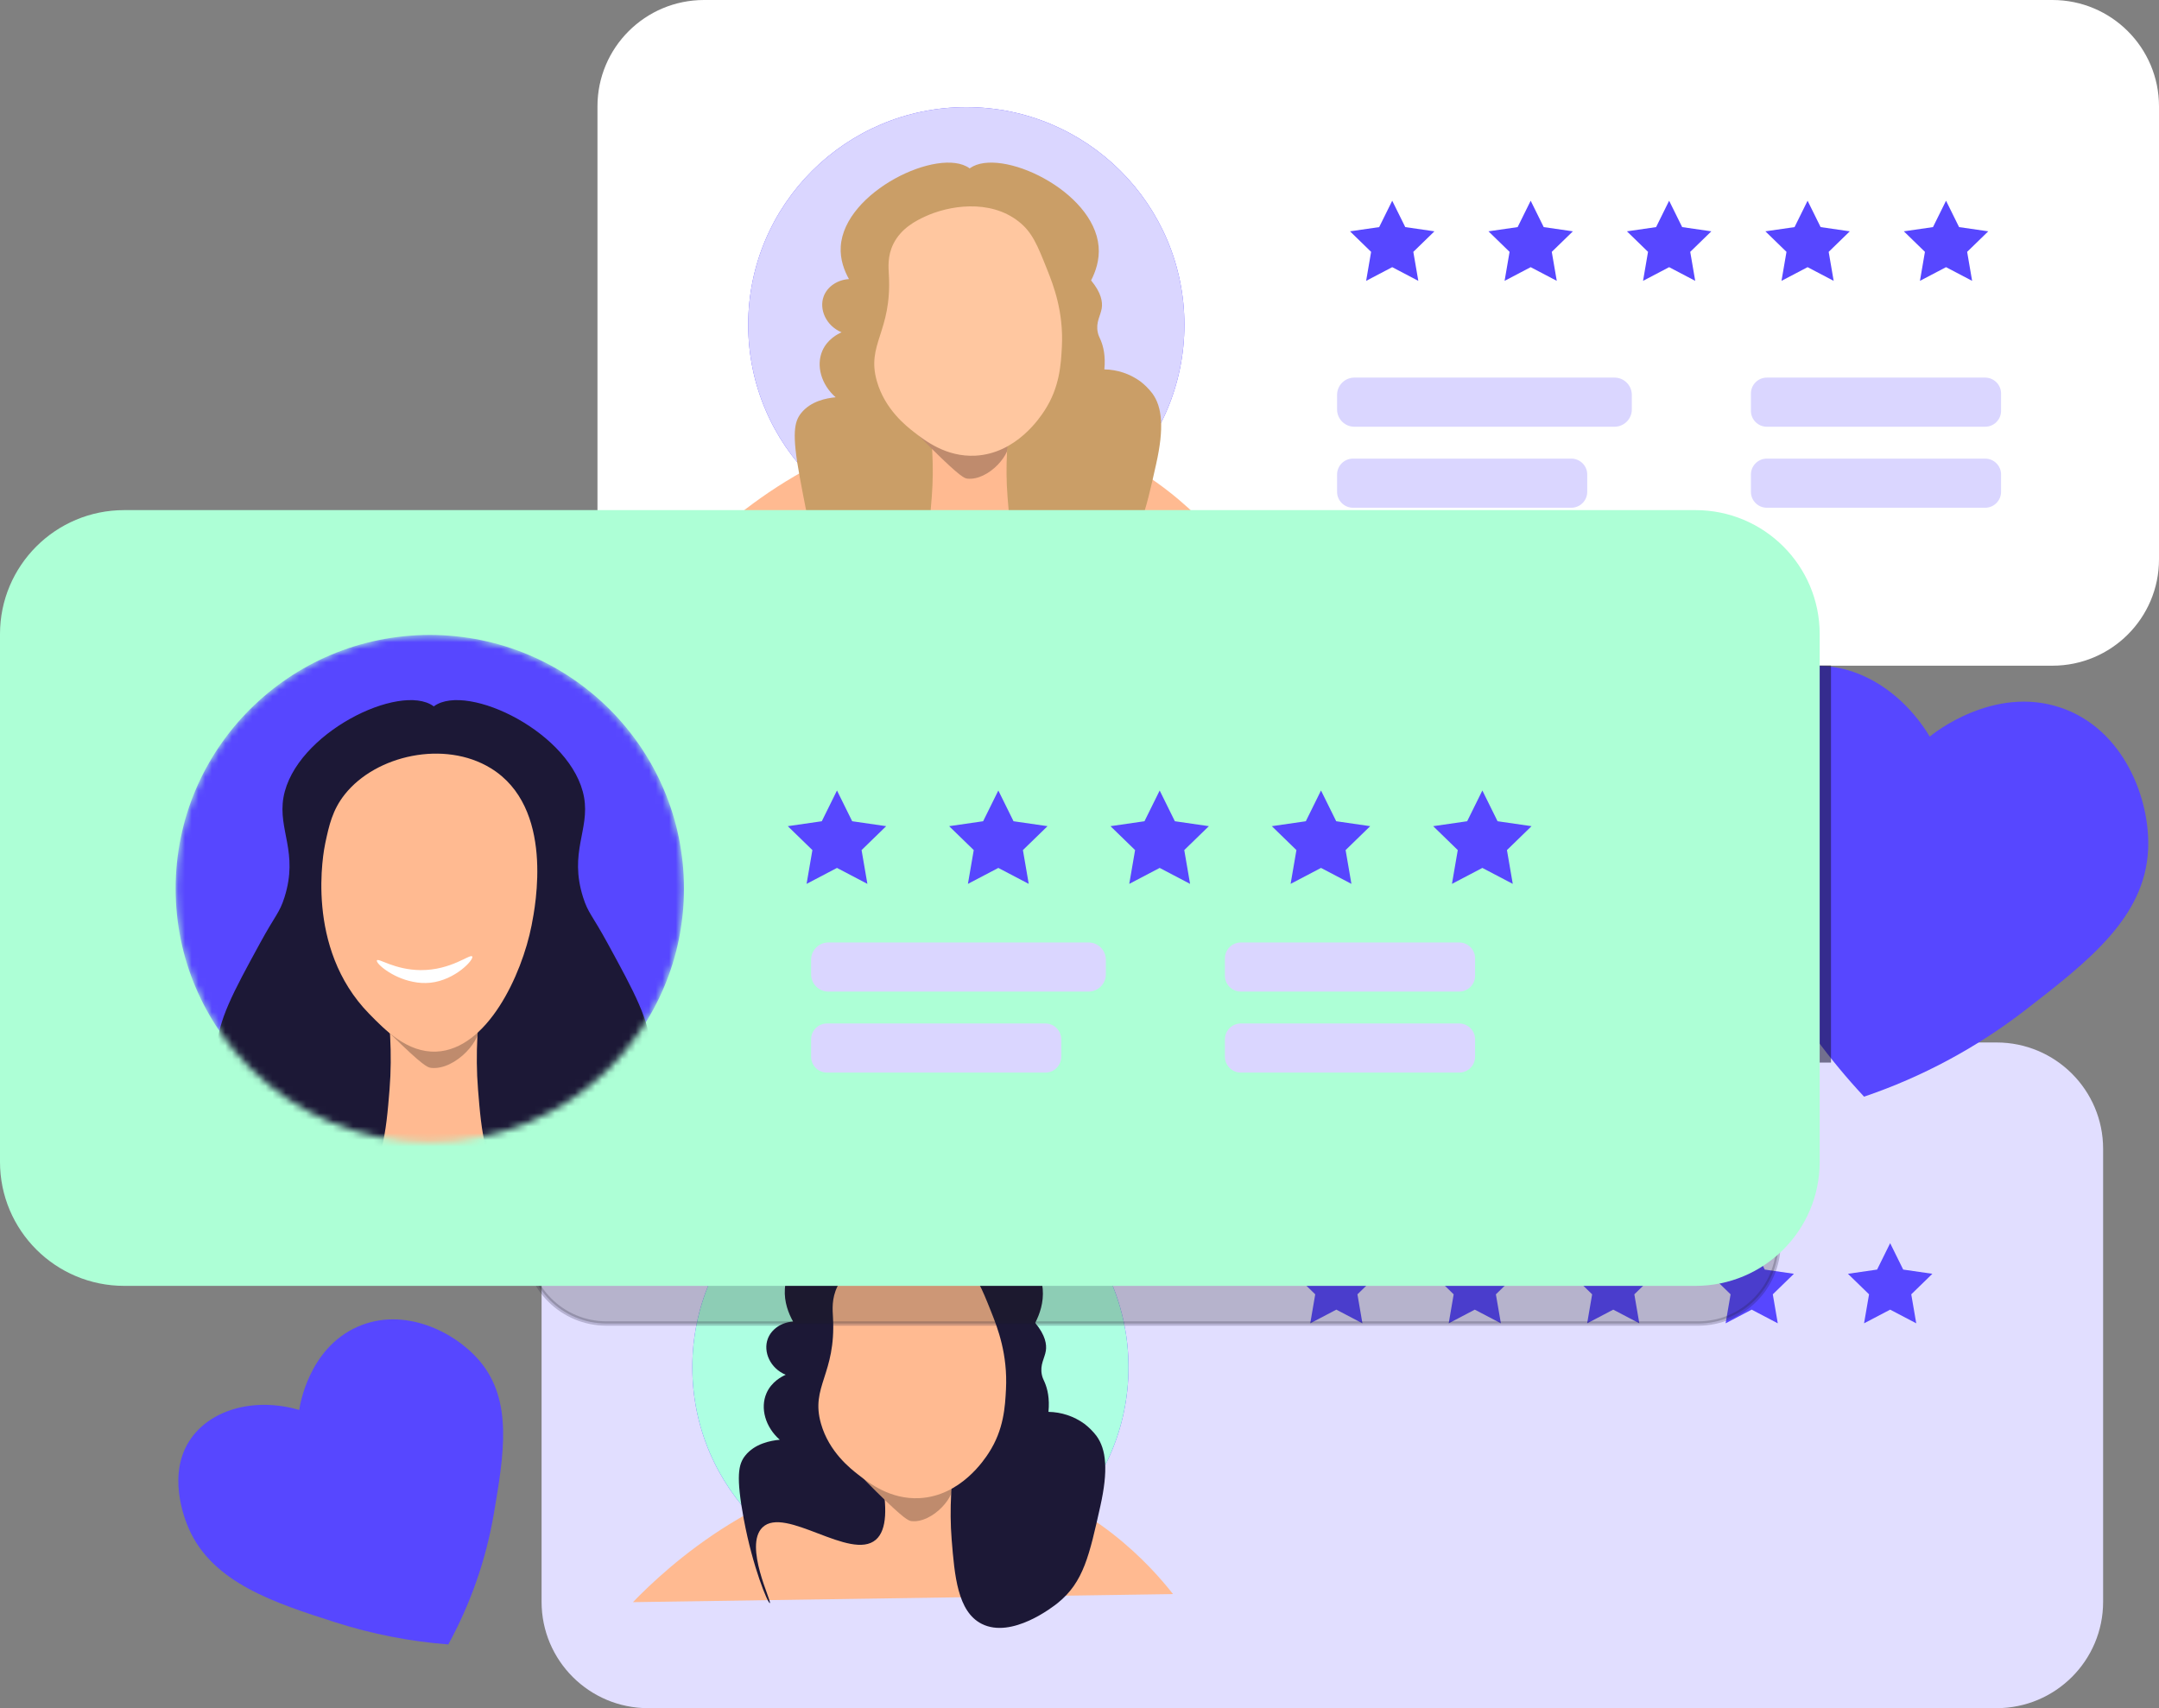 <svg xmlns="http://www.w3.org/2000/svg" width="321" height="254" viewBox="0 0 321 254" fill="none">
	<rect x="0" y="0" width="321" height="254" fill="#808080" stroke="none"/>
	<g clip-path="url(#clip0_1975_17394)">
		<path d="M296.845 155.013H96.367C87.616 155.013 80.522 162.094 80.522 170.828V238.185C80.522 246.919 87.616 254 96.367 254H296.845C305.596 254 312.691 246.919 312.691 238.185V170.828C312.691 162.094 305.596 155.013 296.845 155.013Z" fill="#E1DEFF"></path>
		<path d="M135.36 235.673C153.269 235.673 167.787 221.182 167.787 203.308C167.787 185.433 153.269 170.943 135.36 170.943C117.452 170.943 102.934 185.433 102.934 203.308C102.934 221.182 117.452 235.673 135.36 235.673Z" fill="#5747FF"></path>
		<path fill-rule="evenodd" clip-rule="evenodd" d="M198.686 184.858L200.627 188.782L204.961 189.41L201.824 192.463L202.565 196.774L198.686 194.74L194.808 196.774L195.548 192.463L192.41 189.41L196.747 188.782L198.686 184.858Z" fill="#5747FF"></path>
		<path fill-rule="evenodd" clip-rule="evenodd" d="M219.271 184.858L221.21 188.782L225.547 189.41L222.409 192.463L223.151 196.774L219.271 194.74L215.393 196.774L216.133 192.463L212.996 189.41L217.332 188.782L219.271 184.858Z" fill="#5747FF"></path>
		<path fill-rule="evenodd" clip-rule="evenodd" d="M239.857 184.858L241.795 188.782L246.132 189.41L242.994 192.463L243.734 196.774L239.857 194.74L235.979 196.774L236.719 192.463L233.581 189.41L237.918 188.782L239.857 184.858Z" fill="#5747FF"></path>
		<path fill-rule="evenodd" clip-rule="evenodd" d="M260.442 184.858L262.381 188.782L266.718 189.41L263.58 192.463L264.32 196.774L260.442 194.74L256.563 196.774L257.305 192.463L254.167 189.41L258.503 188.782L260.442 184.858Z" fill="#5747FF"></path>
		<path fill-rule="evenodd" clip-rule="evenodd" d="M281.028 184.858L282.967 188.782L287.303 189.41L284.166 192.463L284.906 196.774L281.028 194.74L277.148 196.774L277.89 192.463L274.752 189.41L279.087 188.782L281.028 184.858Z" fill="#5747FF"></path>
		<path d="M135.36 235.673C153.269 235.673 167.787 221.182 167.787 203.308C167.787 185.433 153.269 170.943 135.36 170.943C117.452 170.943 102.934 185.433 102.934 203.308C102.934 221.182 117.452 235.673 135.36 235.673Z" fill="#ADFFE2"></path>
		<path d="M147.971 219.488C143.706 218.464 139.323 218.019 134.939 218.167C114.132 218.864 98.931 233.26 94.104 238.236L174.408 237.035C171.055 232.778 162.429 223.09 147.971 219.488Z" fill="#FFBA91"></path>
		<path d="M135.807 180.012C131.287 176.813 117.21 183.484 116.694 191.663C116.569 193.6 117.23 195.285 117.914 196.513C116.185 196.619 114.691 197.638 114.155 199.08C113.439 201.005 114.509 203.468 116.818 204.423C116.276 204.664 114.705 205.448 113.957 207.176C113.008 209.37 113.772 212.186 115.936 214.088C114.551 214.216 112.213 214.662 110.792 216.457C109.791 217.723 109.393 219.474 110.594 225.936C111.918 233.058 114.177 238.459 114.46 238.376C114.818 238.26 110.551 229.865 113.364 227.12C116.727 223.862 126.475 232.186 130.222 228.951C133.651 225.989 129.935 215.045 127.864 207.52C126.127 201.201 124.445 198.262 125.885 194.388C126.894 191.659 128.994 188.17 131.595 188.069C133.87 187.982 134.959 190.508 136.187 190.044C138.061 189.343 138.787 182.119 135.807 180.012Z" fill="#1C1836"></path>
		<path d="M127.719 218.728C127.646 219.05 127.791 219.334 130.266 221.779C134.535 225.993 135.109 226.137 135.53 226.185C138.619 226.522 142.342 222.433 141.642 220.26C141.491 219.794 141.09 219.261 139.434 218.566C134.571 216.518 128.123 216.949 127.719 218.728Z" fill="#BF8B6D"></path>
		<path d="M135.918 180.012C140.405 176.837 154.318 183.334 155.032 191.663C155.206 193.691 154.563 195.454 153.914 196.71C155.441 198.559 155.643 199.917 155.497 200.857C155.323 201.969 154.593 202.911 154.903 204.423C155.008 204.931 155.156 205.138 155.356 205.624C155.728 206.53 156.082 207.919 155.886 209.941C157.808 209.971 159.673 210.591 161.228 211.718C161.896 212.231 162.495 212.828 163.009 213.495C164.499 215.519 164.789 218.651 163.59 223.997C161.968 231.232 161.127 235.252 157.259 238.366C156.583 238.909 150.44 243.726 145.965 241.465C142.362 239.644 141.929 234.293 141.495 228.951C140.751 219.753 142.898 210.995 143.854 207.52C145.593 201.201 147.272 198.262 145.832 194.388C144.823 191.659 142.726 188.17 140.122 188.069C137.849 187.982 136.759 190.508 135.53 190.044C133.673 189.343 132.951 182.119 135.918 180.012Z" fill="#1C1836"></path>
		<path d="M124.512 191.286C125.69 188.903 127.969 187.799 129.191 187.226C132.695 185.587 138.818 184.558 143.131 187.941C145.163 189.536 145.917 191.422 147.393 195.125C148.327 197.465 149.838 201.379 149.569 206.578C149.437 209.145 149.259 212.585 146.997 216.056C146.374 217.012 142.843 222.452 136.709 222.77C132.381 222.996 129.221 220.533 127.609 219.283C126.447 218.379 123.268 215.902 122.069 211.712C120.465 206.145 124.313 204.394 123.85 195.915C123.786 194.769 123.624 193.089 124.512 191.286Z" fill="#FFBA91"></path>
		<path d="M305.155 0H104.677C95.926 0 88.831 7.081 88.831 15.815V83.172C88.831 91.906 95.926 98.987 104.677 98.987H305.155C313.906 98.987 321 91.906 321 83.172V15.815C321 7.081 313.906 0 305.155 0Z" fill="white"></path>
		<path d="M143.669 80.66C161.578 80.66 176.096 66.169 176.096 48.295C176.096 30.42 161.578 15.93 143.669 15.93C125.761 15.93 111.243 30.42 111.243 48.295C111.243 66.169 125.761 80.66 143.669 80.66Z" fill="#5747FF"></path>
		<path fill-rule="evenodd" clip-rule="evenodd" d="M206.995 29.847L208.936 33.769L213.271 34.397L210.133 37.45L210.875 41.761L206.995 39.727L203.117 41.761L203.857 37.45L200.719 34.397L205.056 33.769L206.995 29.847Z" fill="#5747FF"></path>
		<path fill-rule="evenodd" clip-rule="evenodd" d="M227.581 29.847L229.519 33.769L233.856 34.397L230.718 37.45L231.46 41.761L227.581 39.727L223.703 41.761L224.443 37.45L221.305 34.397L225.642 33.769L227.581 29.847Z" fill="#5747FF"></path>
		<path fill-rule="evenodd" clip-rule="evenodd" d="M248.166 29.847L250.105 33.769L254.442 34.397L251.304 37.45L252.044 41.761L248.166 39.727L244.288 41.761L245.028 37.45L241.891 34.397L246.227 33.769L248.166 29.847Z" fill="#5747FF"></path>
		<path fill-rule="evenodd" clip-rule="evenodd" d="M268.752 29.847L270.691 33.769L275.027 34.397L271.889 37.45L272.629 41.761L268.752 39.727L264.872 41.761L265.614 37.45L262.476 34.397L266.813 33.769L268.752 29.847Z" fill="#5747FF"></path>
		<path fill-rule="evenodd" clip-rule="evenodd" d="M289.337 29.847L291.276 33.769L295.613 34.397L292.475 37.45L293.215 41.761L289.337 39.727L285.457 41.761L286.199 37.45L283.062 34.397L287.396 33.769L289.337 29.847Z" fill="#5747FF"></path>
		<path d="M143.669 80.66C161.578 80.66 176.096 66.169 176.096 48.295C176.096 30.42 161.578 15.93 143.669 15.93C125.761 15.93 111.243 30.42 111.243 48.295C111.243 66.169 125.761 80.66 143.669 80.66Z" fill="#DAD6FF"></path>
		<path d="M156.28 64.475C152.016 63.45 147.632 63.006 143.248 63.154C122.441 63.851 107.241 78.247 102.413 83.223L182.718 82.022C179.364 77.765 170.738 68.077 156.28 64.475Z" fill="#FFBA91"></path>
		<path d="M144.117 24.999C139.596 21.8 125.519 28.471 125.003 36.65C124.878 38.587 125.539 40.272 126.224 41.5C124.495 41.606 123.001 42.626 122.465 44.067C121.748 45.992 122.819 48.455 125.128 49.41C124.586 49.651 123.015 50.435 122.267 52.163C121.317 54.357 122.081 57.173 124.245 59.075C122.86 59.203 120.522 59.649 119.101 61.444C118.1 62.71 117.703 64.462 118.903 70.923C120.203 77.917 120.854 81.414 122.769 83.363C125.492 86.128 130.529 88.247 134.064 86.462C137.665 84.641 138.098 79.29 138.531 73.948C139.277 64.75 137.131 55.992 136.173 52.517C134.436 46.198 132.754 43.259 134.195 39.385C135.204 36.656 137.303 33.167 139.905 33.066C142.18 32.979 143.268 35.505 144.496 35.041C146.37 34.33 147.096 27.106 144.117 24.999Z" fill="#CA9E67"></path>
		<path d="M136.029 63.715C135.956 64.037 136.1 64.322 138.575 66.766C142.843 70.98 143.418 71.124 143.832 71.172C146.92 71.509 150.643 67.42 149.943 65.248C149.793 64.782 149.391 64.248 147.735 63.553C142.88 61.506 136.432 61.936 136.029 63.715Z" fill="#BF8B6D"></path>
		<path d="M144.227 25C148.715 21.824 162.627 28.321 163.341 36.65C163.515 38.678 162.872 40.441 162.223 41.697C163.751 43.546 163.952 44.904 163.806 45.844C163.632 46.956 162.902 47.898 163.213 49.41C163.317 49.918 163.466 50.125 163.666 50.611C164.038 51.517 164.392 52.906 164.196 54.928C166.117 54.958 167.982 55.578 169.538 56.705C170.206 57.218 170.804 57.815 171.318 58.482C172.808 60.506 173.099 63.638 171.9 68.984C170.277 76.219 169.437 80.249 165.569 83.353C164.892 83.897 158.749 88.713 154.274 86.452C150.671 84.631 150.238 79.28 149.805 73.938C149.061 64.74 151.207 55.982 152.163 52.507C153.902 46.188 155.582 43.249 154.141 39.375C153.132 36.646 151.035 33.157 148.432 33.056C146.158 32.969 145.068 35.495 143.84 35.031C141.982 34.33 141.26 27.107 144.227 25Z" fill="#CA9E67"></path>
		<path d="M132.822 36.273C133.999 33.89 136.278 32.786 137.501 32.213C141.005 30.574 147.128 29.545 151.441 32.928C153.473 34.523 154.226 36.409 155.702 40.112C156.636 42.452 158.148 46.366 157.879 51.565C157.746 54.132 157.568 57.572 155.307 61.044C154.683 61.999 151.152 67.439 145.019 67.757C140.69 67.983 137.53 65.52 135.918 64.27C134.757 63.366 131.577 60.889 130.378 56.699C128.774 51.133 132.622 49.381 132.159 40.902C132.096 39.756 131.933 38.076 132.822 36.273Z" fill="#FFC7A0"></path>
		<path d="M240.041 56.148H201.374C199.951 56.148 198.796 57.3 198.796 58.721V60.882C198.796 62.303 199.951 63.455 201.374 63.455H240.041C241.464 63.455 242.619 62.303 242.619 60.882V58.721C242.619 57.3 241.464 56.148 240.041 56.148Z" fill="#DAD6FF"></path>
		<path d="M295.146 56.148H262.7C261.389 56.148 260.326 57.209 260.326 58.518V61.085C260.326 62.394 261.389 63.455 262.7 63.455H295.146C296.457 63.455 297.52 62.394 297.52 61.085V58.518C297.52 57.209 296.457 56.148 295.146 56.148Z" fill="#DAD6FF"></path>
		<path d="M233.617 68.194H201.17C199.859 68.194 198.796 69.255 198.796 70.564V73.131C198.796 74.439 199.859 75.5 201.17 75.5H233.617C234.928 75.5 235.991 74.439 235.991 73.131V70.564C235.991 69.255 234.928 68.194 233.617 68.194Z" fill="#DAD6FF"></path>
		<path d="M295.146 68.194H262.7C261.389 68.194 260.326 69.255 260.326 70.564V73.131C260.326 74.439 261.389 75.5 262.7 75.5H295.146C296.457 75.5 297.52 74.439 297.52 73.131V70.564C297.52 69.255 296.457 68.194 295.146 68.194Z" fill="#DAD6FF"></path>
		<path opacity="0.22" d="M252.485 144.277H90.179C83.589 144.277 78.247 149.609 78.247 156.186V184.894C78.247 191.471 83.589 196.803 90.179 196.803H252.485C259.075 196.803 264.417 191.471 264.417 184.894V156.186C264.417 149.609 259.075 144.277 252.485 144.277Z" fill="#1D1D1B" stroke="#1C1836" stroke-width="0.65" stroke-miterlimit="10"></path>
		<path d="M286.912 109.528C282.306 101.908 274.529 97.895 267.691 99.313C259.34 101.043 255.886 110.148 255.207 112.129C251.448 123.112 257.765 134.245 263.875 145.009C267.579 151.527 272.034 157.589 277.15 163.072C285.786 160.138 293.875 155.796 301.089 150.222C310.479 142.954 318.881 136.447 319.38 126.38C319.752 118.876 315.781 108.379 306.346 105.213C296.436 101.892 287.553 108.999 286.912 109.528Z" fill="#5747FF"></path>
		<path opacity="0.56" d="M272.232 98.957H266.099V158.001H272.232V98.957Z" fill="#1C1836"></path>
		<path d="M252.085 75.853H18.465C8.267 75.853 0 84.105 0 94.283V172.775C0 182.954 8.267 191.205 18.465 191.205H252.085C262.283 191.205 270.55 182.954 270.55 172.775V94.283C270.55 84.105 262.283 75.853 252.085 75.853Z" fill="#ADFFD6"></path>
		<path fill-rule="evenodd" clip-rule="evenodd" d="M124.443 117.545L126.703 122.117L131.757 122.849L128.099 126.406L128.964 131.429L124.443 129.058L119.922 131.429L120.787 126.406L117.129 122.849L122.184 122.117L124.443 117.545Z" fill="#5747FF"></path>
		<path fill-rule="evenodd" clip-rule="evenodd" d="M148.432 117.545L150.691 122.117L155.746 122.849L152.088 126.406L152.952 131.429L148.432 129.058L143.911 131.429L144.776 126.406L141.117 122.849L146.172 122.117L148.432 117.545Z" fill="#5747FF"></path>
		<path fill-rule="evenodd" clip-rule="evenodd" d="M172.42 117.545L174.679 122.117L179.734 122.849L176.076 126.406L176.941 131.429L172.42 129.058L167.899 131.429L168.764 126.406L165.106 122.849L170.161 122.117L172.42 117.545Z" fill="#5747FF"></path>
		<path fill-rule="evenodd" clip-rule="evenodd" d="M196.408 117.545L198.668 122.117L203.721 122.849L200.065 126.406L200.929 131.429L196.408 129.058L191.888 131.429L192.752 126.406L189.094 122.849L194.149 122.117L196.408 117.545Z" fill="#5747FF"></path>
		<path fill-rule="evenodd" clip-rule="evenodd" d="M220.397 117.545L222.656 122.117L227.709 122.849L224.053 126.406L224.918 131.429L220.397 129.058L215.876 131.429L216.741 126.406L213.085 122.849L218.138 122.117L220.397 117.545Z" fill="#5747FF"></path>
		<path d="M161.837 140.142H123.171C121.747 140.142 120.593 141.294 120.593 142.715V144.875C120.593 146.296 121.747 147.448 123.171 147.448H161.837C163.261 147.448 164.415 146.296 164.415 144.875V142.715C164.415 141.294 163.261 140.142 161.837 140.142Z" fill="#DAD6FF"></path>
		<path d="M216.943 140.142H184.496C183.185 140.142 182.122 141.203 182.122 142.511V145.078C182.122 146.387 183.185 147.448 184.496 147.448H216.943C218.254 147.448 219.317 146.387 219.317 145.078V142.511C219.317 141.203 218.254 140.142 216.943 140.142Z" fill="#DAD6FF"></path>
		<path d="M155.413 152.187H122.967C121.656 152.187 120.593 153.248 120.593 154.557V157.124C120.593 158.432 121.656 159.493 122.967 159.493H155.413C156.725 159.493 157.787 158.432 157.787 157.124V154.557C157.787 153.248 156.725 152.187 155.413 152.187Z" fill="#DAD6FF"></path>
		<path d="M216.943 152.187H184.496C183.185 152.187 182.122 153.248 182.122 154.557V157.124C182.122 158.432 183.185 159.493 184.496 159.493H216.943C218.254 159.493 219.317 158.432 219.317 157.124V154.557C219.317 153.248 218.254 152.187 216.943 152.187Z" fill="#DAD6FF"></path>
		<path d="M44.488 209.656C37.981 207.764 31.559 209.506 28.464 213.804C24.683 219.043 27.449 225.897 28.091 227.35C31.649 235.405 40.933 238.378 49.906 241.249C55.341 242.986 60.962 244.085 66.654 244.522C69.973 238.462 72.26 231.897 73.424 225.093C74.928 216.227 76.272 208.295 71.357 202.423C67.692 198.045 60.056 194.226 53.142 197.296C45.878 200.516 44.574 209.032 44.488 209.656Z" fill="#5747FF"></path>
		<mask id="mask0_1975_17394" style="mask-type:alpha" maskUnits="userSpaceOnUse" x="26" y="94" width="76" height="76">
		<path d="M63.903 169.849C84.773 169.849 101.691 152.963 101.691 132.132C101.691 111.302 84.773 94.416 63.903 94.416C43.033 94.416 26.115 111.302 26.115 132.132C26.115 152.963 43.033 169.849 63.903 169.849Z" fill="#5747FF"></path>
		</mask>
		<g mask="url(#mask0_1975_17394)">
		<path d="M63.903 169.849C84.773 169.849 101.691 152.963 101.691 132.132C101.691 111.302 84.773 94.416 63.903 94.416C43.033 94.416 26.115 111.302 26.115 132.132C26.115 152.963 43.033 169.849 63.903 169.849Z" fill="#5747FF"></path>
		<path d="M78.599 150.988C73.63 149.794 68.521 149.276 63.413 149.448C39.167 150.262 21.47 167.037 15.827 172.836L109.407 171.428C105.498 166.476 95.439 155.187 78.599 150.988Z" fill="#FFBA91"></path>
		<path d="M64.425 104.986C59.436 101.456 43.85 109.05 42.15 118.556C41.288 123.412 44.418 126.712 42.297 133.426C41.555 135.77 40.967 136.019 38.68 140.211C34.565 147.75 32.466 151.599 32.171 156.235C31.791 162.223 34.464 168.897 39.547 172.981C40.338 173.613 47.494 179.225 52.709 176.59C56.907 174.468 57.412 168.232 57.916 162.009C58.785 151.289 56.282 141.078 55.168 137.034C53.144 129.678 51.186 126.246 52.854 121.732C54.041 118.55 56.474 114.485 59.507 114.37C62.158 114.269 63.434 117.212 64.859 116.678C67.051 115.859 67.896 107.449 64.425 104.986Z" fill="#1C1836"></path>
		<path d="M55 150.102C54.915 150.477 55.083 150.809 57.968 153.656C62.942 158.567 63.61 158.737 64.101 158.79C67.702 159.185 72.038 154.422 71.223 151.879C71.049 151.334 70.582 150.714 68.651 149.904C62.985 147.535 55.469 148.028 55 150.102Z" fill="#BF8B6D"></path>
		<path d="M64.564 104.986C69.554 101.456 85.14 109.05 86.837 118.556C87.702 123.412 84.57 126.712 86.693 133.426C87.435 135.77 88.02 136.019 90.309 140.211C94.422 147.75 96.524 151.599 96.818 156.235C97.198 162.223 94.525 168.897 89.441 172.981C88.65 173.613 81.493 179.225 76.278 176.59C72.082 174.468 71.576 168.232 71.073 162.009C70.205 151.289 72.705 141.078 73.821 137.034C75.845 129.678 77.804 126.246 76.134 121.732C74.959 118.55 72.515 114.485 69.481 114.37C66.831 114.269 65.553 117.212 64.129 116.678C61.937 115.859 61.092 107.449 64.564 104.986Z" fill="#1C1836"></path>
		<path d="M51.263 118.122C55.904 112.273 66.101 110.026 72.958 114.226C82.477 120.047 79.612 134.662 79.034 137.612C77.586 144.995 72.428 156.067 64.859 156.371C60.556 156.547 57.256 153.172 54.88 150.74C45.268 140.908 48.105 126.571 48.37 125.333C48.928 122.739 49.421 120.444 51.263 118.122Z" fill="#FFBA91"></path>
		<path d="M61.389 145.985C62.243 146.169 63.122 146.217 63.992 146.129C67.694 145.734 70.489 142.693 70.21 142.231C69.931 141.769 67.104 144.282 62.544 144.253C58.688 144.227 56.241 142.409 56.037 142.809C55.833 143.21 58.219 145.363 61.389 145.985Z" fill="white"></path>
		</g>
	</g>
	<defs>
		<clipPath id="clip0_1975_17394">
		<rect width="321" height="254" fill="white"></rect>
		</clipPath>
	</defs>
</svg>